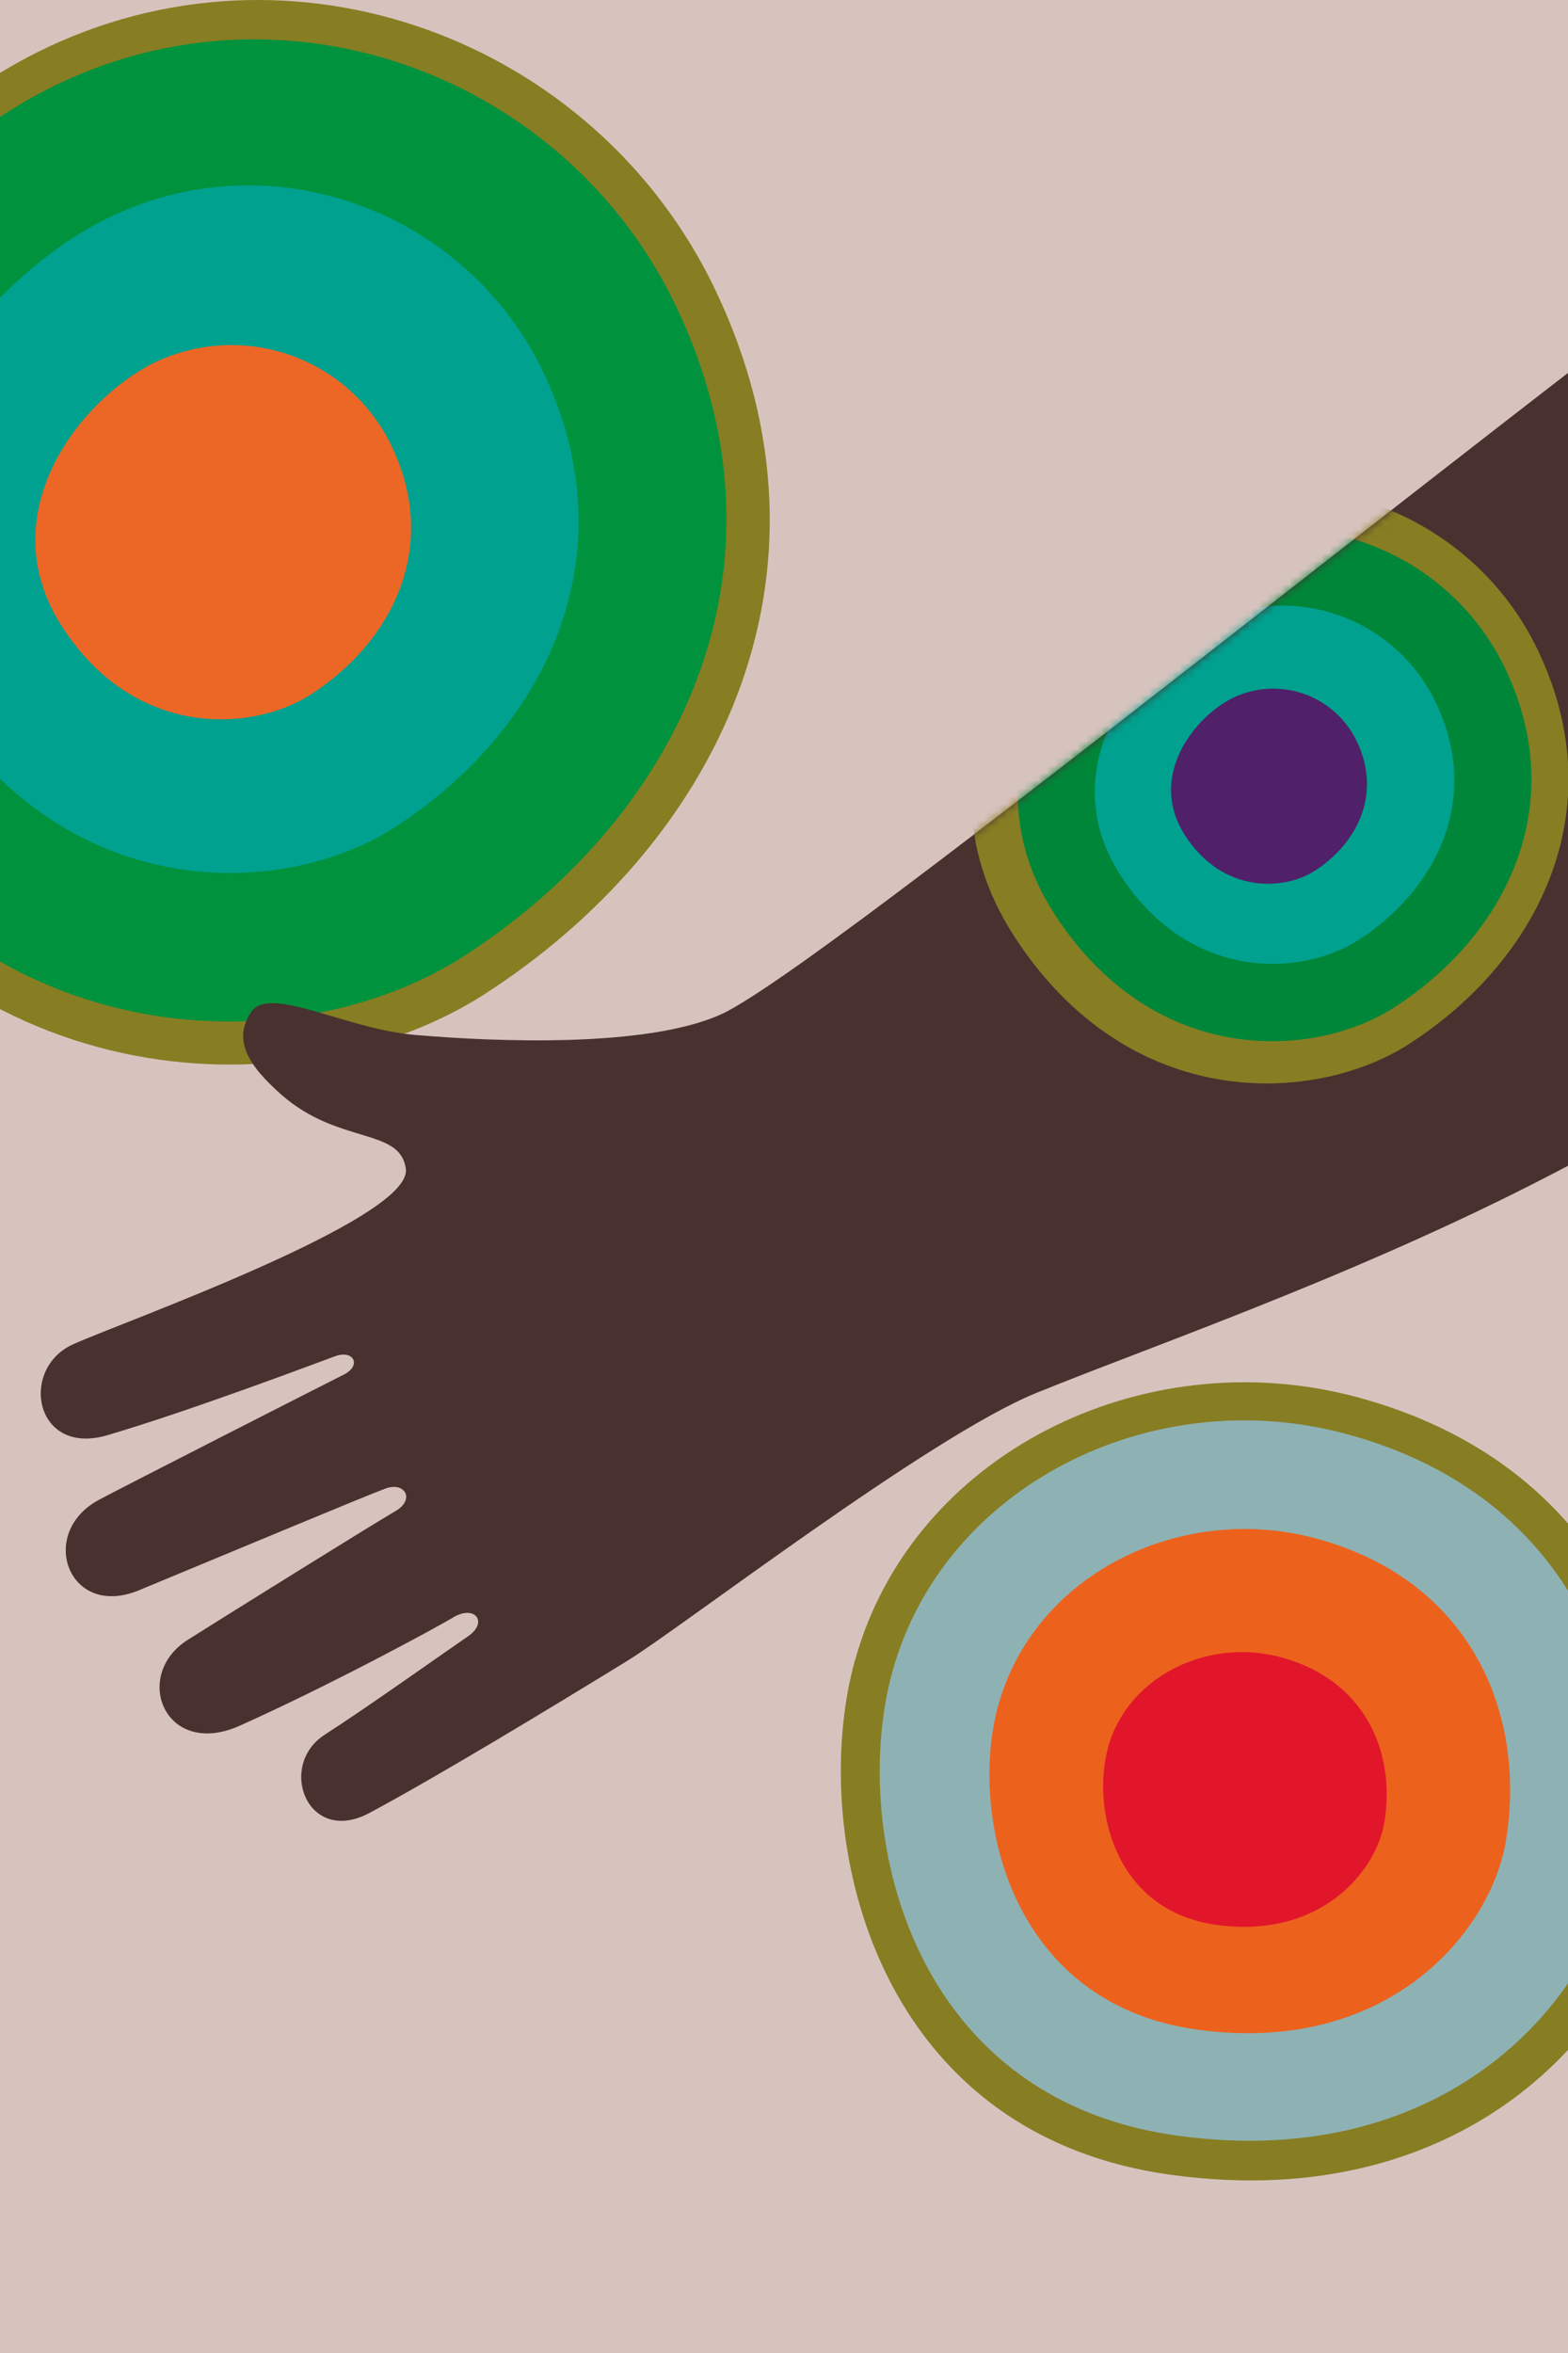 <svg width="200" height="300" viewBox="0 0 200 300" fill="none" xmlns="http://www.w3.org/2000/svg">
<g clip-path="url(#clip0_1901_35113)">
<rect width="200" height="300" fill="#D7C3BE"/>
<path d="M109.054 211.67C103.07 233.186 110.827 271.955 149.313 277.275C187.798 282.594 208.508 257.451 211.495 239.064C215.662 213.168 204.19 186.377 172.895 178.078C145.695 170.871 116.368 185.384 109.063 211.67" fill="#877D23"/>
<path d="M113.841 213.08C108.433 232.504 115.446 267.514 150.19 272.293C184.934 277.071 203.623 254.411 206.318 237.815C210.086 214.436 199.722 190.216 171.467 182.76C146.919 176.244 120.437 189.356 113.841 213.08" fill="#8EB2B4"/>
<path d="M127.344 217.346C123.559 230.937 128.479 255.467 152.788 258.783C177.098 262.099 190.201 246.265 192.089 234.651C194.749 218.277 187.47 201.352 167.691 196.104C150.492 191.556 131.972 200.732 127.344 217.381" fill="#EC621D"/>
<path d="M141.326 222.841C139.26 230.252 141.937 243.595 155.182 245.421C168.427 247.247 175.573 238.603 176.593 232.273C178.038 223.346 174.075 214.126 163.294 211.271C153.932 208.789 143.79 213.789 141.317 222.841" fill="#E2162A"/>
<path d="M4.68 6.7C-21.961 20.043 -54.657 61.489 -28.238 102.226C-1.819 142.963 40.585 140.286 61.605 126.881C91.119 107.98 108.717 73.617 91.243 36.967C76.047 5.113 37.216 -9.595 4.68 6.7Z" fill="#877D23"/>
<path d="M6.4 11.204C-18.184 23.509 -48.344 61.737 -23.973 99.327C0.398 136.917 39.531 134.425 58.911 122.067C86.19 104.628 102.352 72.916 86.261 39.112C72.271 9.732 36.419 -3.841 6.4 11.204" fill="#00923D"/>
<path d="M13.404 27.977C-3.795 36.577 -24.904 63.35 -7.873 89.663C9.157 115.976 36.578 114.23 50.142 105.621C69.274 93.369 80.596 71.179 69.319 47.481C59.505 26.913 34.433 17.427 13.404 27.977Z" fill="#00A18F"/>
<path d="M19.52 46.321C10.149 51.029 -1.35 65.594 7.942 79.93C17.233 94.266 32.162 93.308 39.556 88.601C49.964 81.943 56.135 69.85 49.991 56.959C48.706 54.245 46.895 51.812 44.661 49.804C42.428 47.796 39.818 46.252 36.982 45.262C34.147 44.272 31.143 43.856 28.145 44.038C25.147 44.219 22.215 44.995 19.52 46.321" fill="#EC6726"/>
<path d="M244.494 15.299C225.512 24.989 107.246 122.359 92.007 129.309C82.432 133.662 62.883 132.794 53.149 131.969C44.133 131.278 34.381 125.497 32.031 129.044C29.682 132.59 31.606 135.781 35.879 139.558C43.166 145.986 51.083 143.725 51.766 149.044C52.582 155.498 14.788 168.85 9.211 171.447C2.438 174.612 4.433 185.747 13.742 182.972C24.442 179.816 40.418 173.761 42.759 172.91C45.099 172.059 46.19 174.089 43.831 175.268C39.86 177.272 16.348 189.24 12.616 191.226C4.699 195.473 8.75 206.493 17.731 202.751C30.045 197.654 46.89 190.606 49.204 189.772C51.668 188.886 52.98 191.209 50.41 192.68C48.193 193.939 28.343 206.289 23.928 209.09C16.774 213.629 21.056 224.295 30.604 220.013C42.271 214.773 55.489 207.601 57.794 206.227C60.561 204.533 62.351 206.83 59.665 208.647C56.731 210.651 46.872 217.663 41.429 221.165C35.312 225.093 39.186 235.35 47.085 231.165C55.888 226.449 70.135 217.814 79.887 211.83C86.811 207.61 118.488 183.159 132.194 177.591C148.072 171.137 176.894 161.305 203.189 146.916C244.857 124.114 283.963 95.718 283.963 95.718L244.494 15.299Z" fill="#48312F"/>
<mask id="mask0_1901_35113" style="mask-type:alpha" maskUnits="userSpaceOnUse" x="5" y="15" width="279" height="218">
<path d="M244.494 15.299C225.512 24.989 107.246 122.359 92.007 129.309C82.432 133.662 62.883 132.794 53.149 131.969C44.133 131.278 34.381 125.497 32.031 129.044C29.682 132.59 31.606 135.781 35.879 139.558C43.166 145.986 51.083 143.725 51.766 149.044C52.582 155.498 14.788 168.85 9.211 171.447C2.438 174.612 4.433 185.747 13.742 182.972C24.442 179.816 40.418 173.761 42.759 172.91C45.099 172.059 46.19 174.089 43.831 175.268C39.86 177.272 16.348 189.24 12.616 191.226C4.699 195.473 8.75 206.493 17.731 202.751C30.045 197.654 46.89 190.606 49.204 189.772C51.668 188.886 52.98 191.209 50.41 192.68C48.193 193.939 28.343 206.289 23.928 209.09C16.774 213.629 21.056 224.295 30.604 220.013C42.271 214.773 55.489 207.601 57.794 206.227C60.561 204.533 62.351 206.83 59.665 208.647C56.731 210.651 46.872 217.663 41.429 221.165C35.312 225.093 39.186 235.35 47.085 231.165C55.888 226.449 70.135 217.814 79.887 211.83C86.811 207.61 118.488 183.159 132.194 177.591C148.072 171.137 176.894 161.305 203.189 146.916C244.857 124.114 283.963 95.718 283.963 95.718L244.494 15.299Z" fill="#48312F"/>
</mask>
<g mask="url(#mask0_1901_35113)">
<path d="M147.779 66C132.885 73.456 114.604 96.63 129.383 119.406C144.162 142.182 167.859 140.683 179.606 133.183C196.131 122.615 205.946 103.404 196.176 82.942C187.7 65.14 165.971 56.913 147.779 66.027" fill="#877D23"/>
<path d="M150.35 70.701C137.54 77.119 121.812 97.049 134.561 116.633C147.309 136.217 167.638 134.949 177.736 128.504C191.921 119.417 200.405 102.882 191.992 85.249C184.695 69.929 166.007 62.855 150.324 70.701" fill="#008639"/>
<path d="M154.011 79.441C145.039 83.936 134.037 97.89 142.929 111.605C151.822 125.32 166.113 124.415 173.179 119.912C183.135 113.546 189.039 101.968 183.161 89.627C181.932 87.03 180.2 84.703 178.063 82.781C175.927 80.86 173.43 79.382 170.718 78.434C168.005 77.486 165.132 77.087 162.263 77.26C159.395 77.433 156.59 78.174 154.011 79.441" fill="#00A18F"/>
<path d="M157.195 89.008C152.293 91.455 146.317 99.061 151.167 106.535C156.016 114.009 163.818 113.512 167.648 111.056C173.073 107.59 176.291 101.304 173.082 94.558C172.412 93.142 171.467 91.875 170.303 90.828C169.138 89.781 167.778 88.976 166.299 88.46C164.821 87.944 163.255 87.726 161.692 87.82C160.129 87.914 158.601 88.318 157.195 89.008Z" fill="#502069"/>
</g>
</g>
<defs>
<clipPath id="clip0_1901_35113">
<rect width="200" height="300" fill="white"/>
</clipPath>
</defs>
</svg>
